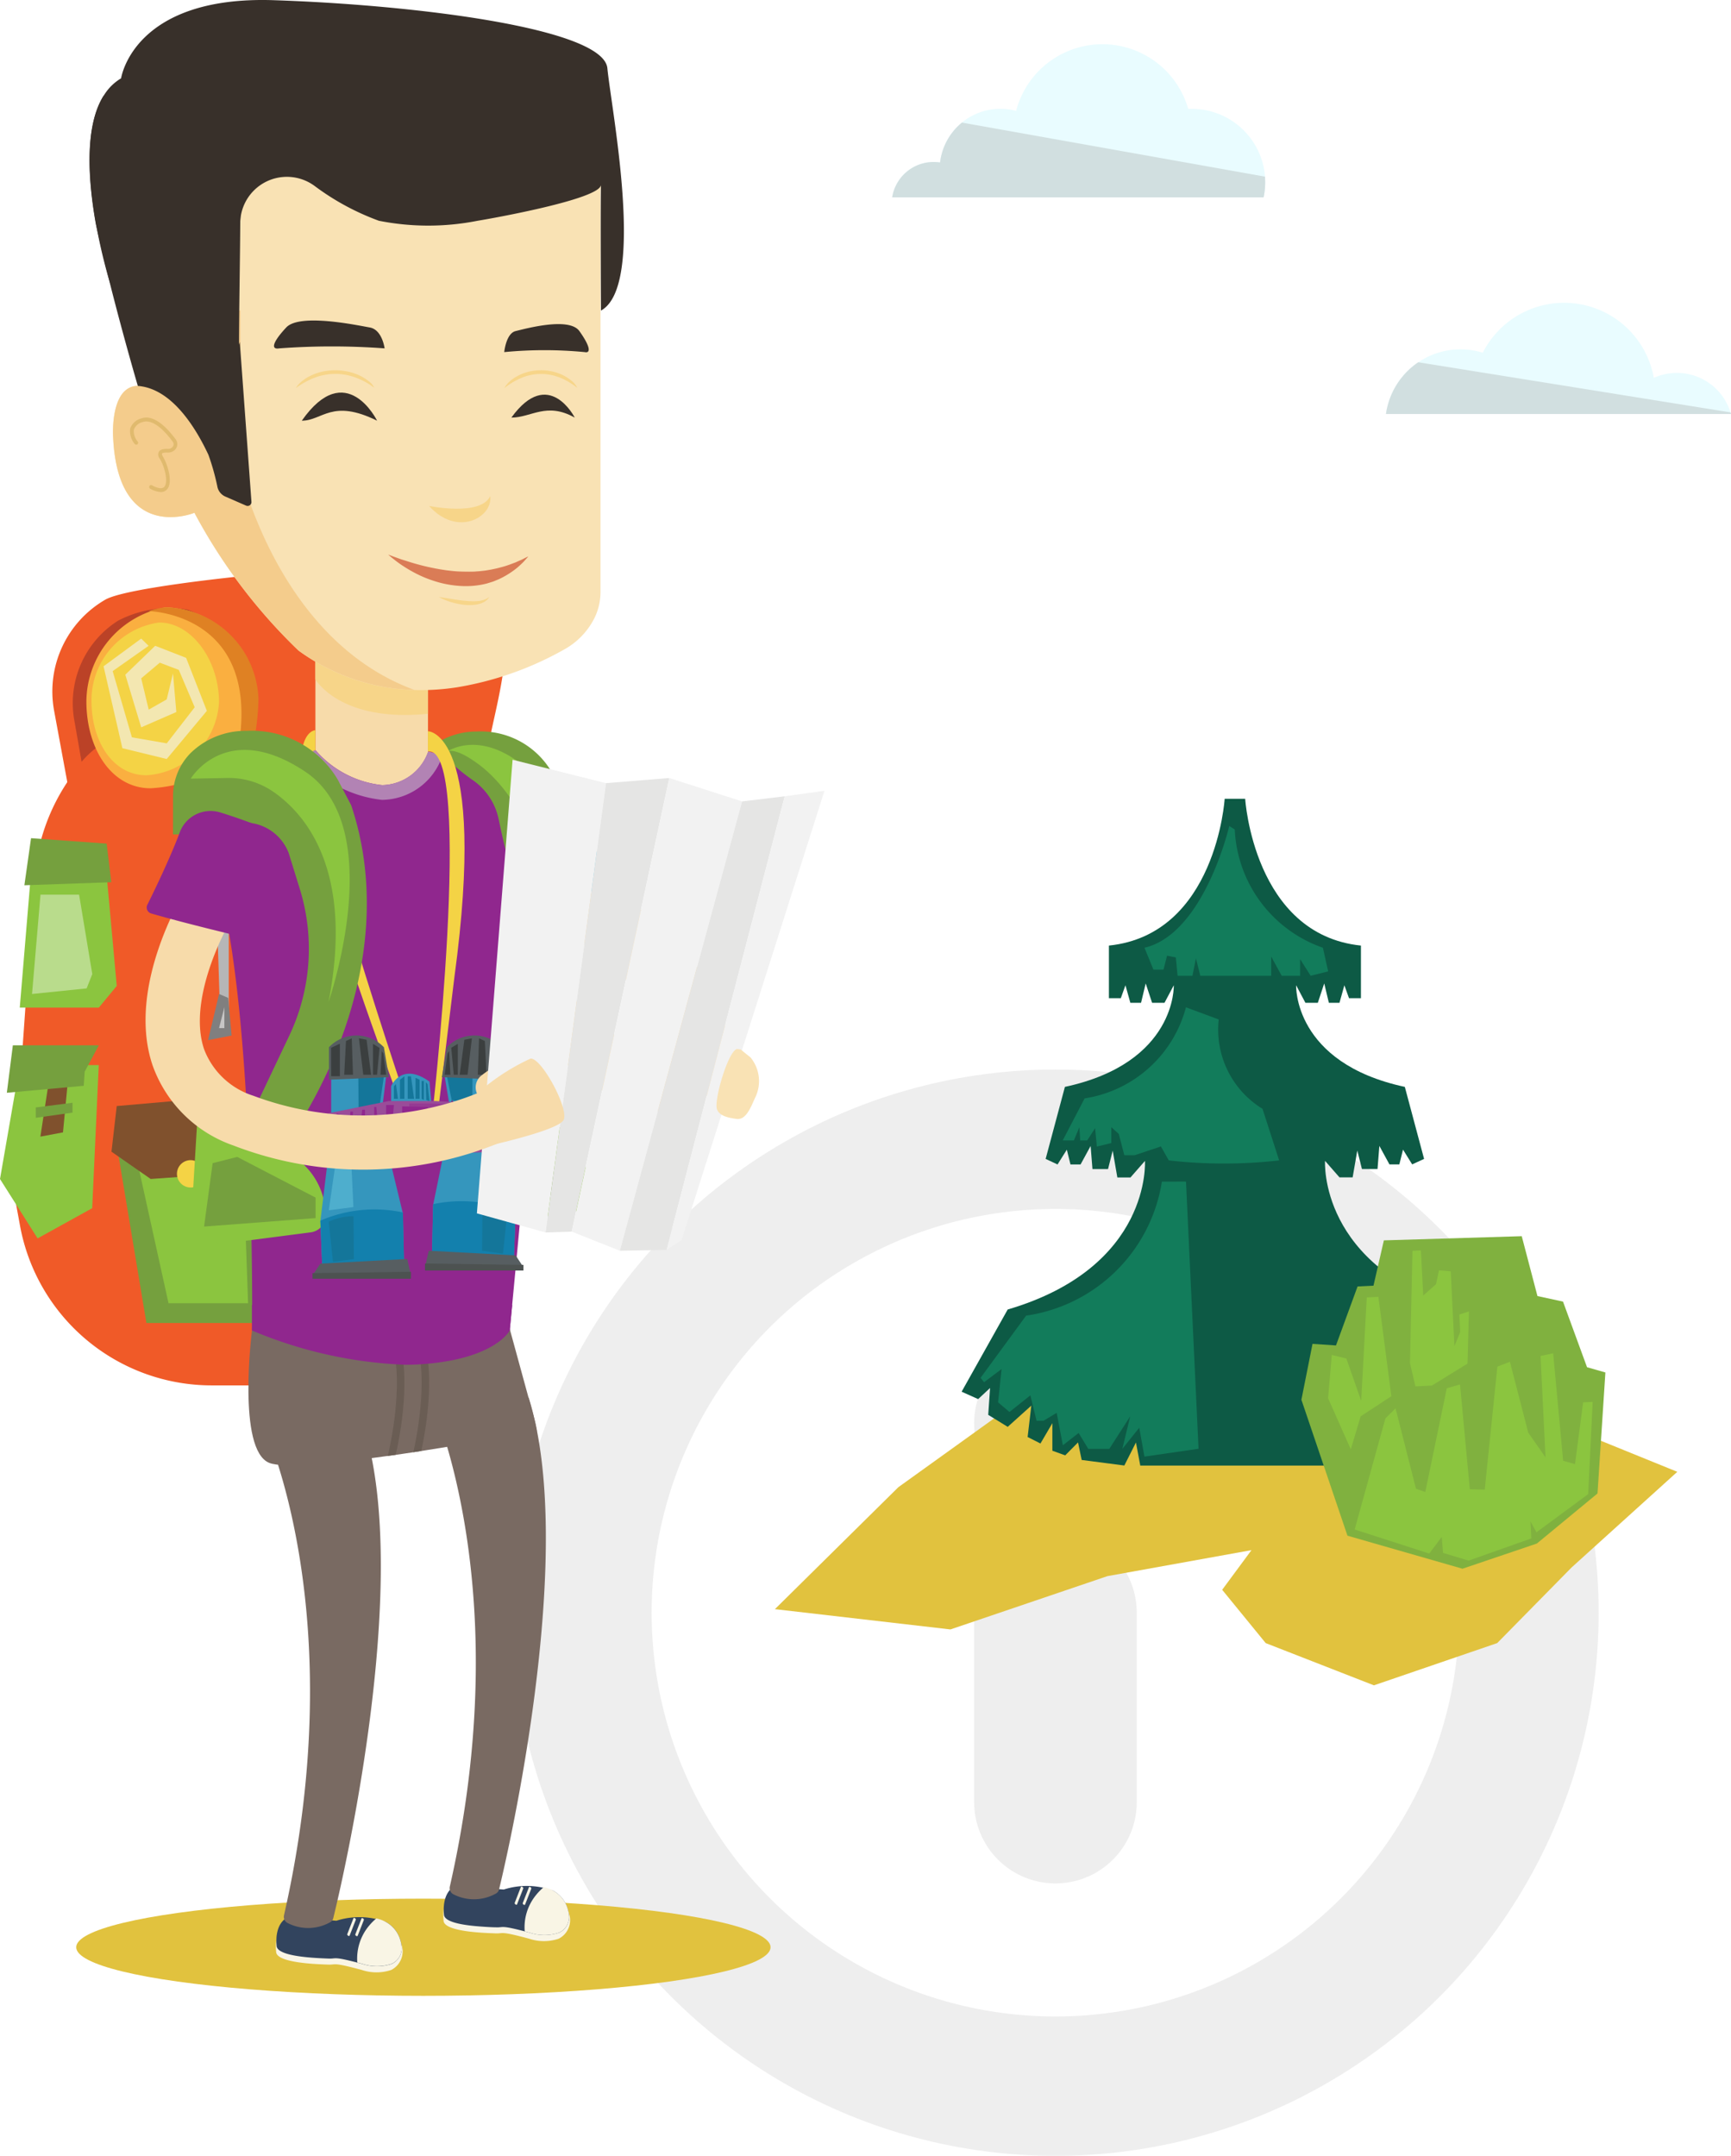 <svg xmlns="http://www.w3.org/2000/svg" width="74.5" height="92.792" viewBox="0 0 74.5 92.792">
  <g id="Group_1856" data-name="Group 1856" transform="translate(4090 9737)">
    <g id="icon" transform="translate(-4064.954 -9687.966)" opacity="0.07">
      <g id="info" transform="translate(0 0)">
        <circle id="Ellipse_30" data-name="Ellipse 30" cx="20.379" cy="20.379" r="20.379" transform="translate(0 0)" stroke-width="6" stroke="#000" stroke-linecap="round" stroke-linejoin="round" fill="none"/>
        <line id="Line_132" data-name="Line 132" y1="8.152" transform="translate(20.379 20.379)" fill="none" stroke="#000" stroke-linecap="round" stroke-linejoin="round" stroke-width="7"/>
        <line id="Line_133" data-name="Line 133" transform="translate(20.379 12.227)" fill="none" stroke="#000" stroke-linecap="round" stroke-linejoin="round" stroke-width="7"/>
      </g>
    </g>
    <g id="Layer_2" data-name="Layer 2" transform="translate(-4090 -9737)">
      <g id="Illustration" transform="translate(0 0)">
        <path id="Path_792" data-name="Path 792" d="M448.374,27.325a3.14,3.14,0,0,1-.067.645H432.32a1.806,1.806,0,0,1,2.061-1.5,2.611,2.611,0,0,1,3.272-2.22,3.841,3.841,0,0,1,7.408-.089h.148a3.166,3.166,0,0,1,3.159,2.919C448.368,27.158,448.374,27.241,448.374,27.325Z" transform="translate(-393.922 -19.477)" fill="#e9fcff"/>
        <path id="Path_793" data-name="Path 793" d="M448.374,61.927a3.14,3.14,0,0,1-.067.645H432.32a1.806,1.806,0,0,1,2.061-1.5,2.618,2.618,0,0,1,.942-1.718l13.045,2.327C448.368,61.76,448.374,61.842,448.374,61.927Z" transform="translate(-393.922 -54.078)" fill="#d1dfe0"/>
        <path id="Path_794" data-name="Path 794" d="M686.44,151.509H671.59a3.241,3.241,0,0,1,4.167-2.637,3.924,3.924,0,0,1,7.362,1.084,2.413,2.413,0,0,1,3.3,1.486C686.427,151.464,686.433,151.486,686.44,151.509Z" transform="translate(-611.94 -133.691)" fill="#e9fcff"/>
        <path id="Path_795" data-name="Path 795" d="M686.44,177.776H671.59a3.237,3.237,0,0,1,1.391-2.226l13.439,2.158C686.427,177.731,686.433,177.753,686.44,177.776Z" transform="translate(-611.94 -159.958)" fill="#d1dfe0"/>
        <path id="Path_796" data-name="Path 796" d="M385.3,650.912l-4.488,3.225-5.313,5.249,7.555.873,6.756-2.294,6.2-1.119-1.261,1.707,1.873,2.294,4.657,1.818,5.307-1.818,3.2-3.254,4.551-4.118L402.831,648.8l-12.776-1.149Z" transform="translate(-342.148 -590.126)" fill="#e1c23e"/>
        <path id="Path_797" data-name="Path 797" d="M489.41,412.625l-1.982-3.538c-6.2-1.829-5.908-6.395-5.908-6.395l.622.711h.566l.2-1.155.2.795h.671l.079-.994.434.795h.426l.158-.636.394.636.513-.236-.829-3.1c-4.81-1.034-4.678-4.373-4.678-4.373l.4.755h.533l.276-.835.2.835h.456l.211-.755.2.556h.513v-2.265c-4.619-.477-4.982-6.317-4.982-6.317H477.2s-.366,5.84-4.982,6.317v2.265h.512l.2-.556.211.755h.46l.2-.835.276.835h.533l.4-.755s.127,3.339-4.686,4.373l-.829,3.1.512.239.4-.636.157.636h.434l.433-.795.079.994h.671l.2-.795.2,1.155h.566l.622-.711s.3,4.571-5.907,6.395l-1.983,3.538.711.318.513-.477-.079,1.155.839.517,1.015-.914-.158,1.351.552.279.513-.875v1.186l.552.2.552-.557.157.755,1.836.239.5-.991.186.994h8.155l.187-.994.5.994,1.835-.239.158-.755.552.557.552-.2v-1.194l.512.875.552-.279-.157-1.351,1.015.914.838-.517-.078-1.155.512.477Z" transform="translate(-424.492 -352.727)" fill="#0d5a45"/>
        <path id="Path_798" data-name="Path 798" d="M558.229,400.27s-1.076,4.637-3.649,5.24l.385.942h.435l.151-.6.378.075.075.792h.64l.151-.754.188.754h3.051v-.83l.453.83h.791V406l.453.717.754-.189-.226-1.018a5.662,5.662,0,0,1-3.793-5.089Z" transform="translate(-505.323 -364.718)" fill="#127c5b"/>
        <path id="Path_799" data-name="Path 799" d="M520.3,488.14a5.35,5.35,0,0,1-4.361,3.92l-.943,1.81h.48l.236-.566.038.566h.3l.34-.528.075.792.622-.151V493.3l.322.29.238.916h.444l1.131-.377.339.6a20.856,20.856,0,0,0,4.75,0l-.716-2.22a4,4,0,0,1-1.885-3.846Z" transform="translate(-469.258 -444.784)" fill="#127c5b"/>
        <path id="Path_800" data-name="Path 800" d="M482.935,572.564a6.913,6.913,0,0,1-5.844,5.768l-1.96,2.677.151.188.754-.566-.151,1.433.49.415.9-.716.266,1.093h.3l.566-.339.266,1.394.679-.528.415.683h.905l.9-1.4-.339,1.4.728-.909.223,1.243,2.329-.338-.54-11.5Z" transform="translate(-432.929 -521.705)" fill="#127c5b"/>
        <path id="Path_801" data-name="Path 801" d="M637.588,613.381l3.2-1.083,2.612-2.156.339-5.208-.79-.226-1.034-2.824-1.1-.239-.676-2.577-5.934.18-.447,1.95-.685.034-.929,2.539-1.01-.068-.478,2.405,1.982,5.851Z" transform="translate(-574.645 -545.861)" fill="#80b13f"/>
        <path id="Path_802" data-name="Path 802" d="M661.332,664.715l2.7-.957-.036-.731.258.468,2.225-1.643.194-3.97-.411.02-.35,2.659-.511-.145-.429-4.627-.543.118.214,4.363-.742-1.063-.791-3.052-.539.21-.544,5.293-.642-.014-.422-4.512-.569.165-.926,4.464-.4-.141-.88-3.46-.436.433-1.323,4.781,3.211,1.037.537-.717.056.687Z" transform="translate(-598.126 -597.543)" fill="#8bc53f"/>
        <path id="Path_803" data-name="Path 803" d="M644.5,635.06l-.978-2.2.16-1.863.626.153.639,1.823.24-4.453.5-.025.558,4.277-1.322.866Z" transform="translate(-586.363 -572.677)" fill="#8bc53f"/>
        <path id="Path_804" data-name="Path 804" d="M683.22,610.794l.108-4.836.363-.018.1,1.942.549-.485.13-.6.505.044.158,3.221.25-.608-.037-.754.412-.136-.061,2.248-1.532.945-.71.036Z" transform="translate(-622.537 -552.121)" fill="#8bc53f"/>
        <ellipse id="Ellipse_242" data-name="Ellipse 242" cx="14.942" cy="2.091" rx="14.942" ry="2.091" transform="translate(3.28 81.721)" fill="#e1c23e"/>
        <path id="Path_805" data-name="Path 805" d="M44.125,280.456c.169-1.7,1.808-5.9-.159-8.13-.415-.468-14.768.634-16.295,1.523a4.567,4.567,0,0,0-2.2,4.781l.792,4.285,9.568-.574Z" transform="translate(-23.142 -248.037)" fill="#f05a28"/>
        <path id="Path_806" data-name="Path 806" d="M43.238,299.525a4.53,4.53,0,0,0-2.947-4.748,4.76,4.76,0,0,0-3,.481,4.2,4.2,0,0,0-1.873,4.3l.676,3.856,6.823-.516Z" transform="translate(-32.217 -268.538)" fill="#bb4227"/>
        <path id="Path_807" data-name="Path 807" d="M16.393,352.3a1.919,1.919,0,0,1,1.966,1.809l.031.556,1.367,24.175a1.709,1.709,0,0,1-1.705,1.8H14.78a8.388,8.388,0,0,1-8.25-6.87l-.311-1.695.934-13.26a8.567,8.567,0,0,1,1.426-4.162l.343-.511a3.913,3.913,0,0,1,3.15-1.735Z" transform="translate(-5.668 -321.011)" fill="#f05a28"/>
        <path id="Path_808" data-name="Path 808" d="M56.57,544.923l1.276,7.658h5.368l.284-8.631Z" transform="translate(-51.545 -495.637)" fill="#75a03e"/>
        <path id="Path_809" data-name="Path 809" d="M66.15,554.835l1.378,6.252h3.424l-.243-6.867Z" transform="translate(-60.275 -504.994)" fill="#8bc53f"/>
        <path id="Path_810" data-name="Path 810" d="M54.21,530.085l6.584-.575.684,1.891-2.406,1.58-3.4.243-1.688-1.175Z" transform="translate(-49.186 -482.479)" fill="#80512d"/>
        <path id="Path_811" data-name="Path 811" d="M86.927,562.812a.589.589,0,1,1-.587-.622A.6.6,0,0,1,86.927,562.812Z" transform="translate(-78.134 -512.256)" fill="#f4d345"/>
        <path id="Path_812" data-name="Path 812" d="M102.19,349.391l.77-.231v12.358l-.385-.048Z" transform="translate(-93.114 -318.148)" fill="#b6b6b7"/>
        <path id="Path_813" data-name="Path 813" d="M101.293,481.68l-.086.362-.387,1.625,1.013-.2-.147-1.62Z" transform="translate(-91.865 -438.897)" fill="#807f7f"/>
        <path id="Path_814" data-name="Path 814" d="M106.15,488.971h.229v-.9Z" transform="translate(-96.722 -444.72)" fill="#c6c5c5"/>
        <path id="Path_815" data-name="Path 815" d="M13.308,422.61l.446,4.9-.77.932H9.58l.486-5.835Z" transform="translate(-8.729 -385.074)" fill="#8bc53f"/>
        <path id="Path_816" data-name="Path 816" d="M.851,516.13h3.4l-.283,6.159-2.35,1.3L0,521.033Z" transform="translate(0 -470.287)" fill="#8bc53f"/>
        <path id="Path_817" data-name="Path 817" d="M20,522.51h.81l-.222,2.33-.973.183Z" transform="translate(-17.877 -476.101)" fill="#80512d"/>
        <path id="Path_818" data-name="Path 818" d="M17.34,534.573v.446l1.58-.223v-.425Z" transform="translate(-15.8 -486.907)" fill="#75a03e"/>
        <path id="Path_819" data-name="Path 819" d="M3.587,506.55h3.7l-.608,1.134-.041.608-3.31.3Z" transform="translate(-3.034 -461.558)" fill="#75a03e"/>
        <path id="Path_820" data-name="Path 820" d="M12.143,406.18l3.254.233.2,1.662-3.741.131Z" transform="translate(-10.807 -370.103)" fill="#75a03e"/>
        <path id="Path_821" data-name="Path 821" d="M15.875,433.55h1.661l.568,3.417-.243.617-2.35.241Z" transform="translate(-14.132 -395.042)" fill="#b9dc8c"/>
        <path id="Path_822" data-name="Path 822" d="M49.2,298.163c0,.819-.089,1.724-.089,1.724a6.524,6.524,0,0,1-4.461,2.127c-1.666,0-2.763-1.677-2.763-3.746a4.152,4.152,0,0,1,3.406-4.044A4.011,4.011,0,0,1,49.2,298.163Z" transform="translate(-38.169 -268.085)" fill="#faaf40"/>
        <path id="Path_823" data-name="Path 823" d="M76.674,298.163a10.418,10.418,0,0,1-.178,1.724l-.746.711c1.224-6.14-3.81-6.209-3.81-6.209a3.219,3.219,0,0,1,.74-.163A4.089,4.089,0,0,1,76.674,298.163Z" transform="translate(-65.55 -268.085)" fill="#df8123"/>
        <path id="Path_824" data-name="Path 824" d="M49.8,305.1a3.334,3.334,0,0,1-3.127,3.154c-1.424,0-2.361-1.433-2.361-3.2a3.374,3.374,0,0,1,2.91-3.375C48.644,301.68,49.8,303.331,49.8,305.1Z" transform="translate(-40.374 -274.885)" fill="#f4d345"/>
        <path id="Path_825" data-name="Path 825" d="M51.8,309.46l-1.62,1.192.81,3.525,1.908.466,1.728-2.073-.893-2.281-1.331-.519-1.286,1.244.684,2.266,1.512-.659-.144-1.659-.27,1.115-.775.441-.323-1.347.8-.674.819.311.684,1.608L52.9,313.969,51.4,313.71l-.828-2.85,1.547-1.089Z" transform="translate(-45.723 -281.974)" fill="#f3e7b1"/>
        <path id="Path_826" data-name="Path 826" d="M139.643,366.886l8.3-1.886.3,16.208.147,6.839a2.291,2.291,0,0,1-1.7,2.267l-6.811,1.818-.547-15.748Z" transform="translate(-126.955 -332.581)" fill="#db5128"/>
        <path id="Path_827" data-name="Path 827" d="M231.983,537.592,231.7,541.4l.158.178a1.681,1.681,0,0,0,1.48.556l2.633-.459a.729.729,0,0,0,.635-.723,4.972,4.972,0,0,0-2.432-3.695Z" transform="translate(-211.121 -489.541)" fill="#8bc53f"/>
        <path id="Path_828" data-name="Path 828" d="M238.459,550.68l-.369,2.729,3.025-.364v-.882l-1.6-1.752Z" transform="translate(-216.943 -501.523)" fill="#75a03e"/>
        <path id="Path_829" data-name="Path 829" d="M264.634,428.419c-2.1,0-4.547-2.167-5.644-3.443l1.726-1.483c1.4,1.627,3.388,2.809,4.032,2.638.109-.028.2-.294.237-.512.162-.851-1.193-2.081-2.855-3.6-1.461-1.332-3.037-1.865-2.548-2.454l1.207-1.93a26.271,26.271,0,0,1,3.345,2.554c2.376,2.158,3.414,4.127,3.087,5.851a2.646,2.646,0,0,1-1.886,2.286A2.733,2.733,0,0,1,264.634,428.419Z" transform="translate(-235.987 -380.545)" fill="#f7dbaa"/>
        <path id="Path_830" data-name="Path 830" d="M233.547,390.75c-.362.362-.7.737-.922.983a.571.571,0,0,0-.082.638,16.379,16.379,0,0,0,2.487,3.375.266.266,0,0,0,.371.02c1.5-1.327,2.412-2.194,2.807-2.576a.266.266,0,0,0-.03-.406c-.549-.393-1.853-1.34-2.69-2.091A1.414,1.414,0,0,0,233.547,390.75Z" transform="translate(-211.833 -355.666)" fill="#84d2e6"/>
        <path id="Path_831" data-name="Path 831" d="M139.128,932.583c-.319-1.815-2.868-.953-2.868-.953l-2.078-.164c-.561.28-.515,1.04-.494,1.228h0c-.014.505,1.852.545,2.228.561s.158-.12,1.459.231a1.994,1.994,0,0,0,1.267,0A.9.9,0,0,0,139.128,932.583Z" transform="translate(-121.804 -848.696)" fill="#f9f5e5"/>
        <path id="Path_832" data-name="Path 832" d="M138.895,930.918a.063.063,0,0,1-.017.009,2.029,2.029,0,0,1-1.266,0c-1.3-.35-1.083-.214-1.459-.231-.122-.005-.4-.014-.719-.039-.668-.052-1.518-.178-1.51-.522-.02-.188-.066-.949.495-1.229l2.078.162a3.243,3.243,0,0,1,2.132.053,1.311,1.311,0,0,1,.663.983A.74.74,0,0,1,138.895,930.918Z" transform="translate(-122.019 -846.397)" fill="#32445e"/>
        <path id="Path_833" data-name="Path 833" d="M168.615,929.4l-.037-.024c-.017-.011-.039,0-.049.023l-.258.66a.055.055,0,0,0,.015.065l.036.024a.034.034,0,0,0,.049-.022l.258-.661a.055.055,0,0,0-.014-.065Z" transform="translate(-153.321 -846.823)" fill="#f9f5e5"/>
        <path id="Path_834" data-name="Path 834" d="M172.512,929.517l-.036-.024a.034.034,0,0,0-.049.022l-.258.661a.055.055,0,0,0,.014.065l.037.024c.018.012.039,0,.049-.023l.258-.66A.055.055,0,0,0,172.512,929.517Z" transform="translate(-156.872 -846.932)" fill="#f9f5e5"/>
        <path id="Path_835" data-name="Path 835" d="M174.966,930.768a1.31,1.31,0,0,0-.663-.983,1.666,1.666,0,0,0-.409-.155,2.4,2.4,0,0,0-.33.333,2.2,2.2,0,0,0-.492,1.565l.213.057a1.992,1.992,0,0,0,1.266,0,.063.063,0,0,0,.017-.009A.728.728,0,0,0,174.966,930.768Z" transform="translate(-157.694 -847.06)" fill="#f9f5e5"/>
        <path id="Path_836" data-name="Path 836" d="M132.167,691.21h-4.3s3.819,8.05.872,21.03a.3.3,0,0,0,.137.338,1.929,1.929,0,0,0,1.865-.036.274.274,0,0,0,.117-.171C131.193,711.019,134.285,697.942,132.167,691.21Z" transform="translate(-116.513 -629.817)" fill="#796a62"/>
        <path id="Path_837" data-name="Path 837" d="M220.262,917.443c-.32-1.815-2.869-.953-2.869-.953l-2.078-.163c-.561.279-.514,1.039-.494,1.228h0c-.014.505,1.852.545,2.228.561s.158-.12,1.459.231a2,2,0,0,0,1.267,0A.9.9,0,0,0,220.262,917.443Z" transform="translate(-195.731 -834.901)" fill="#f9f5e5"/>
        <path id="Path_838" data-name="Path 838" d="M220,915.81l-.018.008a2.03,2.03,0,0,1-1.266,0c-1.3-.35-1.083-.214-1.458-.231-.122,0-.4-.014-.72-.039-.668-.052-1.518-.178-1.51-.522-.021-.188-.067-.949.494-1.228l2.079.163a3.248,3.248,0,0,1,2.132.053,1.313,1.313,0,0,1,.663.984A.736.736,0,0,1,220,915.81Z" transform="translate(-195.92 -832.633)" fill="#32445e"/>
        <path id="Path_839" data-name="Path 839" d="M249.749,914.257l-.036-.024c-.018-.012-.04,0-.05.023l-.258.663a.057.057,0,0,0,.015.065l.036.024a.034.034,0,0,0,.049-.022l.259-.661A.057.057,0,0,0,249.749,914.257Z" transform="translate(-227.249 -833.028)" fill="#f9f5e5"/>
        <path id="Path_840" data-name="Path 840" d="M253.645,914.377l-.037-.024c-.018-.012-.039,0-.049.023l-.258.66a.056.056,0,0,0,.014.065l.037.024c.018.012.039,0,.049-.023l.258-.66A.056.056,0,0,0,253.645,914.377Z" transform="translate(-230.798 -833.137)" fill="#f9f5e5"/>
        <path id="Path_841" data-name="Path 841" d="M256.1,915.629a1.312,1.312,0,0,0-.663-.984,1.661,1.661,0,0,0-.409-.155,2.341,2.341,0,0,0-.33.334,2.191,2.191,0,0,0-.492,1.568l.212.057a1.991,1.991,0,0,0,1.266,0l.018-.008A.738.738,0,0,0,256.1,915.629Z" transform="translate(-231.623 -833.265)" fill="#f9f5e5"/>
        <path id="Path_842" data-name="Path 842" d="M211.16,698.48a.274.274,0,0,1-.116.17,1.929,1.929,0,0,1-1.865.036.3.3,0,0,1-.136-.338c2.056-9.06.816-15.721-.118-18.913a16.1,16.1,0,0,0-.754-2.116h4.263c.083.266.157.533.223.815.051.2.1.412.136.622C214.148,685.759,211.467,697.221,211.16,698.48Z" transform="translate(-189.68 -617.161)" fill="#796a62"/>
        <path id="Path_843" data-name="Path 843" d="M132.793,647.489c-.253.048-1.892.355-3.866.675-.361.06-.733.117-1.109.178-.114.019-.227.035-.341.054l-.76.112c-.113.014-.227.032-.34.046-2.309.325-4.5.54-5.1.3-1.4-.559-.747-5.693-.747-5.693V643H131.6l.835,3.052.223.815C132.708,647.066,132.754,647.276,132.793,647.489Z" transform="translate(-109.686 -585.889)" fill="#796a62"/>
        <path id="Path_844" data-name="Path 844" d="M188.25,649.391c-.113.014-.227.032-.34.046.052-.211.851-3.553.008-5.329l.288-.138C189.034,645.7,188.409,648.706,188.25,649.391Z" transform="translate(-171.22 -586.773)" fill="#6a5d54"/>
        <path id="Path_845" data-name="Path 845" d="M200.349,649.241c-.114.019-.227.035-.341.054.163-.723.73-3.58-.028-5.167l.29-.138C201.041,645.608,200.548,648.331,200.349,649.241Z" transform="translate(-182.218 -586.791)" fill="#6a5d54"/>
        <rect id="Rectangle_119" data-name="Rectangle 119" width="4.846" height="9.634" transform="translate(13.574 28.112)" fill="#f7dbaa"/>
        <path id="Path_846" data-name="Path 846" d="M157.675,316.5v2.611c-3.787.384-4.845-1.482-4.845-1.482V316.5Z" transform="translate(-139.256 -288.389)" fill="#f7d589"/>
        <path id="Path_847" data-name="Path 847" d="M109.539,365.84a13.773,13.773,0,0,0-3.3-1.808h0q-.312-.116-.616-.211c-.208-.064-.414-.123-.616-.171a2.143,2.143,0,0,1-1.959,1.448v.005l-.006-.005h-.02a4.4,4.4,0,0,1-2.864-1.5c-.236.051-.355.089-.582.149-.258.073-.508.155-.748.242a12.556,12.556,0,0,0-3.348,1.841,1.189,1.189,0,0,0-.3,1.549,8.259,8.259,0,0,1,.83,2.071c1.558,5.974,1.414,19.123,1.414,19.123h11.088s1.057-10.975,1.59-17.884c.132-1.737.233-3.215.277-4.2Q109.958,366.141,109.539,365.84Z" transform="translate(-86.574 -331.305)" fill="#90278e"/>
        <path id="Path_848" data-name="Path 848" d="M133.273,632.35l-.107,1.1s-.576,1.155-3.5,1.429c-.158.014-.324.027-.5.036-.157.008-.312.012-.469.012a18.771,18.771,0,0,1-6.627-1.478v-1.1Z" transform="translate(-111.228 -576.185)" fill="#90278e"/>
        <path id="Path_849" data-name="Path 849" d="M151.385,363.783a2.768,2.768,0,0,1-2.607,1.913,5.235,5.235,0,0,1-3.538-1.958c.223-.064.438-.125.674-.178a4.4,4.4,0,0,0,2.864,1.5h.031a2.143,2.143,0,0,0,1.959-1.448C150.971,363.66,151.177,363.719,151.385,363.783Z" transform="translate(-132.34 -331.269)" fill="#b283b4"/>
        <path id="Path_850" data-name="Path 850" d="M146.4,353.84s-1.51.01.158,5.711,3.947,11.5,3.947,11.5l.21-.057s-5.578-16.3-4.315-16.289Z" transform="translate(-132.828 -322.412)" fill="#f4d345"/>
        <path id="Path_851" data-name="Path 851" d="M83.822,356.984a2.64,2.64,0,0,1,.719-1.811l.015-.016A3.375,3.375,0,0,1,87,354.18a4.286,4.286,0,0,1,3.913,2.1l.576,1.1c1.522,4.522.334,9.585-2.261,13.777L88.154,372.9l-1.682-.643,2.325-4.9a8.717,8.717,0,0,0,.479-6.381l-.474-1.531a2.037,2.037,0,0,0-1.574-1.292,2.581,2.581,0,0,0-2.164.484H83.82Z" transform="translate(-76.375 -322.722)" fill="#75a03e"/>
        <path id="Path_852" data-name="Path 852" d="M92.793,541.15l-.283,4.7.157.178a1.681,1.681,0,0,0,1.48.556l3.523-.458a.729.729,0,0,0,.634-.723,3.02,3.02,0,0,0-1.9-2.807Z" transform="translate(-84.293 -493.085)" fill="#8bc53f"/>
        <path id="Path_853" data-name="Path 853" d="M99.259,560.89l-.369,2.729,4.8-.365v-.881l-3.373-1.752Z" transform="translate(-90.107 -510.826)" fill="#75a03e"/>
        <path id="Path_854" data-name="Path 854" d="M92.42,364.638l1.58-.029a3.363,3.363,0,0,1,1.982.6c1.421.988,3.459,3.426,2.369,9.04,0,0,2.605-7.5-1-9.909C93.947,362.068,92.42,364.638,92.42,364.638Z" transform="translate(-84.211 -331.124)" fill="#8bc53f"/>
        <path id="Path_855" data-name="Path 855" d="M211.831,355.411l-.241-.466a3.166,3.166,0,0,1,1.724-.5,3.525,3.525,0,0,1,3.4,2.081l.575,1.1c1.523,4.522-.7,12.206-.7,12.206l-.991,1.8.134-2.409s0-5.89-.658-8.005l-.473-1.531c-.089-.288-.224-.9-.345-1.477a2.707,2.707,0,0,0-1.077-1.649,9.19,9.19,0,0,1-1.094-.888Z" transform="translate(-192.797 -322.959)" fill="#75a03e"/>
        <path id="Path_856" data-name="Path 856" d="M216.25,361.258s.281-.314,1.442.564c1.807,1.365,3.847,5.145,2.868,10.187,0,0,2.432-7.213-.851-10.047C217.676,360.207,216.25,361.258,216.25,361.258Z" transform="translate(-197.043 -328.887)" fill="#8bc53f"/>
        <path id="Path_857" data-name="Path 857" d="M207.38,354.35s2.576-.014,1.136,10.6l-.773,6.347-.216-.056s1.871-16.3-.147-16.022Z" transform="translate(-188.961 -322.877)" fill="#f4d345"/>
        <path id="Path_858" data-name="Path 858" d="M155.475,556.074l.054.518-.309,2.535.081,1.973h3.523l-.054-2.323-.592-2.444-.013-.393Z" transform="translate(-141.433 -506.562)" fill="#3596bd"/>
        <path id="Path_859" data-name="Path 859" d="M158.8,586.615a5.849,5.849,0,0,0-3.539.355V587l.081,1.973h3.523l-.054-2.323Z" transform="translate(-141.47 -534.432)" fill="#1380ad"/>
        <path id="Path_860" data-name="Path 860" d="M159.646,559.8l.618-.054.107,2.242-1.061.137Z" transform="translate(-145.16 -510.033)" fill="#4eaecd"/>
        <path id="Path_861" data-name="Path 861" d="M159.3,589.511a2.617,2.617,0,0,1,1.066-.234l.015,1.844-.9.125Z" transform="translate(-145.151 -536.93)" fill="#14769a"/>
        <path id="Path_862" data-name="Path 862" d="M162.658,518.985l.19-1.51a1.945,1.945,0,0,0-2.368.012v1.865Z" transform="translate(-146.226 -471.157)" fill="#3596bd"/>
        <path id="Path_863" data-name="Path 863" d="M173.62,517.851s.336-.094,1.1.337l-.2,1.366-.888.207Z" transform="translate(-158.199 -471.847)" fill="#14769a"/>
        <path id="Path_864" data-name="Path 864" d="M151.767,610.29l3.738-.2.162.706H151.43Z" transform="translate(-137.98 -555.902)" fill="#575e61"/>
        <path id="Path_865" data-name="Path 865" d="M151.43,616.394v.242h4.236v-.3Z" transform="translate(-137.98 -561.597)" fill="#4d5251"/>
        <path id="Path_866" data-name="Path 866" d="M159.39,502.106a1.631,1.631,0,0,1,2.366,0l.215,1.288-2.581.107Z" transform="translate(-145.233 -457.03)" fill="#575e61"/>
        <path id="Path_867" data-name="Path 867" d="M160.45,506v1.224h.376v-1.4Z" transform="translate(-146.199 -460.902)" fill="#3b3f3f"/>
        <path id="Path_868" data-name="Path 868" d="M166.875,503.295l-.075,1.452h.377l-.053-1.567Z" transform="translate(-151.985 -458.488)" fill="#3b3f3f"/>
        <path id="Path_869" data-name="Path 869" d="M173.92,503.18l.188,1.567h.336l-.195-1.506Z" transform="translate(-158.473 -458.488)" fill="#3b3f3f"/>
        <path id="Path_870" data-name="Path 870" d="M180.73,505.83v1.331h.175l.107-1.156Z" transform="translate(-164.678 -460.902)" fill="#3b3f3f"/>
        <path id="Path_871" data-name="Path 871" d="M184.426,509.31c0,.041-.056,1.022-.056,1.022h.246l-.123-.915Z" transform="translate(-167.994 -464.073)" fill="#3b3f3f"/>
        <path id="Path_872" data-name="Path 872" d="M189.51,521.58v-.74s.444-1.076,1.654-.2l.081.942Z" transform="translate(-172.678 -474.084)" fill="#3596bd"/>
        <path id="Path_873" data-name="Path 873" d="M212.54,552.074l-.054.518.4,2.535-.08,1.973H209.28l.054-2.323.5-2.444.013-.393Z" transform="translate(-190.692 -502.917)" fill="#3596bd"/>
        <path id="Path_874" data-name="Path 874" d="M209.344,582.615a5.844,5.844,0,0,1,3.538.355V583l-.074,1.966H209.28l.054-2.323Z" transform="translate(-190.692 -530.787)" fill="#1380ad"/>
        <path id="Path_875" data-name="Path 875" d="M234.447,555.8l-.618-.054-.019,2.242,1.062.137Z" transform="translate(-213.043 -506.388)" fill="#4eaecd"/>
        <path id="Path_876" data-name="Path 876" d="M234.681,585.511a2.617,2.617,0,0,0-1.066-.234l-.015,1.844.9.125Z" transform="translate(-212.852 -533.285)" fill="#14769a"/>
        <path id="Path_877" data-name="Path 877" d="M215.651,518.63l-.191-1.155a1.947,1.947,0,0,1,2.369.012V519Z" transform="translate(-196.323 -471.157)" fill="#3596bd"/>
        <path id="Path_878" data-name="Path 878" d="M217.692,517.851s-.337-.094-1.1.337l.2,1.011.888.207Z" transform="translate(-197.353 -471.847)" fill="#14769a"/>
        <path id="Path_879" data-name="Path 879" d="M209.849,606.29l-3.738-.2-.162.706h4.236Z" transform="translate(-187.658 -552.257)" fill="#575e61"/>
        <path id="Path_880" data-name="Path 880" d="M210.186,612.394v.242H205.95v-.3Z" transform="translate(-187.658 -557.952)" fill="#4d5251"/>
        <path id="Path_881" data-name="Path 881" d="M216.7,502.106a1.631,1.631,0,0,0-2.366,0l-.216,1.288,2.582.107Z" transform="translate(-195.102 -457.03)" fill="#575e61"/>
        <path id="Path_882" data-name="Path 882" d="M238.267,506v1.224h-.377v-1.4Z" transform="translate(-216.761 -460.902)" fill="#3b3f3f"/>
        <path id="Path_883" data-name="Path 883" d="M231.833,503.295l.074,1.452h-.377l.054-1.567Z" transform="translate(-210.966 -458.488)" fill="#3b3f3f"/>
        <path id="Path_884" data-name="Path 884" d="M223.275,503.18l-.188,1.567h-.337l.2-1.506Z" transform="translate(-202.965 -458.488)" fill="#3b3f3f"/>
        <path id="Path_885" data-name="Path 885" d="M218.952,505.83v1.331h-.174L218.67,506Z" transform="translate(-199.248 -460.902)" fill="#3b3f3f"/>
        <path id="Path_886" data-name="Path 886" d="M215.651,509.31c0,.041.056,1.022.056,1.022h-.247l.123-.915Z" transform="translate(-196.323 -464.073)" fill="#3b3f3f"/>
        <path id="Path_887" data-name="Path 887" d="M190.87,525.454v.538h.174l-.087-.632Z" transform="translate(-173.917 -478.698)" fill="#14769a"/>
        <path id="Path_888" data-name="Path 888" d="M193.81,521.727v.821H194v-.968Z" transform="translate(-176.596 -475.253)" fill="#14769a"/>
        <path id="Path_889" data-name="Path 889" d="M197.58,521.58v.968h.274l-.137-.968Z" transform="translate(-180.031 -475.253)" fill="#14769a"/>
        <path id="Path_890" data-name="Path 890" d="M201.35,522.33v.9h.174v-.821Z" transform="translate(-183.466 -475.937)" fill="#14769a"/>
        <path id="Path_891" data-name="Path 891" d="M204.29,523.85v.766l.1.053v-.82Z" transform="translate(-186.145 -477.322)" fill="#14769a"/>
        <path id="Path_892" data-name="Path 892" d="M206.31,524.41l.02.77.141.042-.081-.727Z" transform="translate(-187.986 -477.832)" fill="#14769a"/>
        <path id="Path_893" data-name="Path 893" d="M156.2,534.073l-.3,1.466.068.537,4.23-.242,3.81-.114v-.537l-.355-1.466-2.872-.168h-1.99Z" transform="translate(-142.053 -486.16)" fill="#9a4c99"/>
        <path id="Path_894" data-name="Path 894" d="M157.72,552.375v.366l4.049-.207,3.817-.148v-.446l-4.189.051Z" transform="translate(-143.711 -502.917)" fill="#90278e"/>
        <path id="Path_895" data-name="Path 895" d="M161.512,539.44l-.162,1.345h.162l.134-1.291Z" transform="translate(-147.019 -491.527)" fill="#90278e"/>
        <path id="Path_896" data-name="Path 896" d="M168.454,538.68l-.134,1.412h.188l.053-1.412Z" transform="translate(-153.37 -490.835)" fill="#90278e"/>
        <path id="Path_897" data-name="Path 897" d="M198.29,534.75v1.465l4.128-.059-.323-1.277-2.7-.129Z" transform="translate(-180.678 -487.254)" fill="#963a93"/>
        <path id="Path_898" data-name="Path 898" d="M174.06,537.77l-.14,1.426h.262V537.77Z" transform="translate(-158.473 -490.005)" fill="#90278e"/>
        <path id="Path_899" data-name="Path 899" d="M181.34,536.41v1.479l.228-.049-.141-1.43Z" transform="translate(-165.233 -488.766)" fill="#90278e"/>
        <path id="Path_900" data-name="Path 900" d="M187.11,535.5v1.4h.213l.121-1.4Z" transform="translate(-170.491 -487.937)" fill="#90278e"/>
        <path id="Path_901" data-name="Path 901" d="M210.071,536.41l-.121,1.317h.2l.053-1.317Z" transform="translate(-191.302 -488.766)" fill="#7e237b"/>
        <path id="Path_902" data-name="Path 902" d="M218.82,533.11v1.255l.241.054-.114-1.21Z" transform="translate(-199.385 -485.759)" fill="#7e237b"/>
        <path id="Path_903" data-name="Path 903" d="M222.75,534.4v1.17h.263l-.131-1.2Z" transform="translate(-202.965 -486.907)" fill="#7e237b"/>
        <path id="Path_904" data-name="Path 904" d="M229.75,535.538V536.6h.158l-.079-1.161Z" transform="translate(-209.344 -487.882)" fill="#7e237b"/>
        <path id="Path_905" data-name="Path 905" d="M233.65,536.2l.127,1.093h.061l-.094-1.093Z" transform="translate(-212.897 -488.575)" fill="#7e237b"/>
        <path id="Path_906" data-name="Path 906" d="M237.04,536.2l.155,1.093.234.049-.234-1.089Z" transform="translate(-215.986 -488.575)" fill="#7e237b"/>
        <path id="Path_907" data-name="Path 907" d="M194.87,536.14l1.1.024-.161,1.182-.936,0Z" transform="translate(-177.562 -488.52)" fill="#90278e"/>
        <path id="Path_908" data-name="Path 908" d="M230.668,517.3s1.347-.286,1.443-.481-.389-1.089-.576-1.066a3.74,3.74,0,0,0-.759.465.65.65,0,0,0-.231.76Z" transform="translate(-210.03 -469.946)" fill="#f7dbaa"/>
        <path id="Path_909" data-name="Path 909" d="M232.671,368.17l4.02,1.007-2.6,19.339-2.956-.822Z" transform="translate(-210.61 -335.469)" fill="#f2f2f2"/>
        <path id="Path_910" data-name="Path 910" d="M267.015,377.241l-2.6,19.339,1.124-.036,4.2-19.524Z" transform="translate(-240.934 -343.533)" fill="#e5e5e4"/>
        <path id="Path_911" data-name="Path 911" d="M281.266,377.02l3.132,1.007-5.26,19.339-2.068-.822Z" transform="translate(-252.461 -343.533)" fill="#f2f2f2"/>
        <path id="Path_912" data-name="Path 912" d="M305.61,386.091l-5.26,19.339,2.012-.036,5.084-19.523Z" transform="translate(-273.673 -351.597)" fill="#e5e5e4"/>
        <path id="Path_913" data-name="Path 913" d="M328.084,383.446l1.711-.236-6.149,19.339-.646.421Z" transform="translate(-294.311 -349.173)" fill="#f2f2f2"/>
        <path id="Path_914" data-name="Path 914" d="M228.651,516.816s3.343-.711,3.58-1.192-.965-2.7-1.427-2.637a9.2,9.2,0,0,0-1.881,1.155,1.609,1.609,0,0,0-.572,1.884Z" transform="translate(-207.973 -467.422)" fill="#f7dbaa"/>
        <path id="Path_915" data-name="Path 915" d="M72.34,429.47l1.987,1.261c-.582.924-1.948,3.76-1.278,5.749a3.344,3.344,0,0,0,2.113,2.005,13.35,13.35,0,0,0,9.7-.125l1.029,2.1a15.5,15.5,0,0,1-11.575.17,5.654,5.654,0,0,1-3.486-3.463C69.677,433.727,72.231,429.642,72.34,429.47Z" transform="translate(-64.267 -391.325)" fill="#f7dbaa"/>
        <path id="Path_916" data-name="Path 916" d="M74.256,393.058c.49.149.968.32,1.276.434a.571.571,0,0,1,.372.525,16.421,16.421,0,0,1-.61,4.151.266.266,0,0,1-.318.193c-1.947-.467-3.161-.8-3.688-.954a.266.266,0,0,1-.164-.372c.3-.6,1-2.054,1.392-3.109A1.414,1.414,0,0,1,74.256,393.058Z" transform="translate(-64.783 -358.091)" fill="#90278e"/>
        <path id="Path_917" data-name="Path 917" d="M348.847,510.449c-.167.369-.377.944-.778.894-.5-.061-.753-.178-.849-.4-.166-.386.524-2.677.888-2.607.205.04,0-.074.547.355a1.607,1.607,0,0,1,.193,1.756Z" transform="translate(-316.357 -463.182)" fill="#f9e2b4"/>
        <path id="Path_918" data-name="Path 918" d="M75.76,68.22v1.9s-.006.089-.02.256v.01c-.006.089,0,.422,0,1.365v15.9a2.548,2.548,0,0,1-.266,1.123h0a3.173,3.173,0,0,1-1.31,1.349,14.021,14.021,0,0,1-4.614,1.623,10.262,10.262,0,0,1-1.816.115,8.854,8.854,0,0,1-4.993-1.7h0a23.6,23.6,0,0,1-4.46-5.891l-.01-.02a.068.068,0,0,0-.008-.016s-3.286,1.354-3.5-3.243c0,0-.191-2.721,1.527-2.14H58.6V68.22Z" transform="translate(-49.895 -62.161)" fill="#f9e2b4"/>
        <path id="Path_919" data-name="Path 919" d="M67.754,166.82a8.855,8.855,0,0,1-4.993-1.7h0a23.6,23.6,0,0,1-4.46-5.891l-.01-.02a.068.068,0,0,0-.008-.016s-3.286,1.354-3.5-3.243c0,0-.191-2.721,1.527-2.14h2.306V150.49H60.26V156.7h-.191S61.594,164.569,67.754,166.82Z" transform="translate(-49.913 -137.123)" fill="#f4cc8c"/>
        <path id="Path_920" data-name="Path 920" d="M64.279,205.545a1.009,1.009,0,0,1-.458-.145.082.082,0,0,1-.034-.111.083.083,0,0,1,.112-.034c.178.1.415.187.526.07.178-.187.039-.838-.195-1.22a.28.28,0,0,1-.039-.291c.053-.089.178-.133.384-.125a.251.251,0,0,0,.225-.106.178.178,0,0,0-.012-.208c-.285-.387-.832-1.011-1.3-.838a.528.528,0,0,0-.369.322.671.671,0,0,0,.166.515.082.082,0,0,1-.125.106.845.845,0,0,1-.2-.664.675.675,0,0,1,.47-.436c.533-.2,1.1.375,1.486.894a.341.341,0,0,1,.018.393.412.412,0,0,1-.369.178c-.2-.006-.234.039-.237.044a.219.219,0,0,0,.038.123c.207.34.449,1.127.178,1.421A.349.349,0,0,1,64.279,205.545Z" transform="translate(-57.357 -184.367)" fill="#e0ba6e"/>
        <path id="Path_921" data-name="Path 921" d="M146.761,180.063a3.2,3.2,0,0,0-.482-.3,2.928,2.928,0,0,0-.54-.209,2.67,2.67,0,0,0-.322-.064,1.992,1.992,0,0,0-.334-.022,2.462,2.462,0,0,0-.334.021c-.106.019-.218.037-.32.065s-.2.061-.291.1a2.394,2.394,0,0,0-.247.113,3.16,3.16,0,0,0-.36.21c-.089.058-.141.1-.141.094a.744.744,0,0,1,.056-.08,1.028,1.028,0,0,1,.219-.222,2.1,2.1,0,0,1,.21-.147,2.841,2.841,0,0,1,.312-.15,2.958,2.958,0,0,1,.41-.118,2.856,2.856,0,0,1,.483-.045,2.5,2.5,0,0,1,.482.046,2.347,2.347,0,0,1,.415.117,1.954,1.954,0,0,1,.533.3A.738.738,0,0,1,146.761,180.063Z" transform="translate(-130.654 -163.374)" fill="#f7d589"/>
        <path id="Path_922" data-name="Path 922" d="M212.52,289.27l.355.054.355.057c.131.02.266.04.409.053.068,0,.138.015.206.016s.135.01.2.005a1.493,1.493,0,0,0,.184-.011.782.782,0,0,0,.162-.028.517.517,0,0,0,.132-.043.333.333,0,0,0,.1-.049l.083-.056s-.02.029-.059.082a.315.315,0,0,1-.089.082.471.471,0,0,1-.132.08l-.081.037c-.028.01-.06.016-.089.024a.942.942,0,0,1-.2.036,2.13,2.13,0,0,1-.433,0,3.2,3.2,0,0,1-.42-.076,3.008,3.008,0,0,1-.355-.112,2.236,2.236,0,0,1-.323-.153Z" transform="translate(-193.644 -263.577)" fill="#f7d589"/>
        <path id="Path_923" data-name="Path 923" d="M50.337,63.207a.165.165,0,0,1-.232.163l-.894-.39a.59.59,0,0,1-.343-.439,10.1,10.1,0,0,0-.382-1.355c-.533-1.143-1.568-2.858-3.039-2.967,0,0-.585-1.985-1.183-4.344a.056.056,0,0,1,0-.008c-.217-.854-.434-1.756-.627-2.632-.325-1.829-.5-4.167.332-5.5,1.7-.431,5.144,1.172,5.833,3.068a18.385,18.385,0,0,1,.054,2.33c-.01,1.671-.052,3.866-.054,5.312l.033-.118Z" transform="translate(-39.515 -41.608)" fill="#38302a"/>
        <path id="Path_924" data-name="Path 924" d="M207.91,240.833s2.22.46,2.633-.423C210.661,241.32,209.125,242.192,207.91,240.833Z" transform="translate(-189.444 -219.057)" fill="#f7d589"/>
        <path id="Path_925" data-name="Path 925" d="M188.12,268.75l.266.1.3.107.4.126a9.528,9.528,0,0,0,.983.248c.089.02.178.033.273.052l.279.043c.187.022.377.046.567.052s.378.011.564.006c.089,0,.184-.012.274-.016l.266-.029.258-.044.244-.052c.158-.041.309-.077.444-.125l.1-.034.1-.037.178-.067c.108-.053.206-.089.285-.129.156-.082.25-.123.25-.123s-.075.089-.212.239c-.07.07-.157.151-.259.241a3.76,3.76,0,0,1-.795.5l-.242.1c-.089.029-.178.056-.266.083a3.51,3.51,0,0,1-.562.1,3.732,3.732,0,0,1-.592.009,4.473,4.473,0,0,1-1.165-.226,5.069,5.069,0,0,1-.533-.207c-.168-.077-.325-.16-.469-.243s-.275-.167-.39-.245-.214-.154-.295-.219A3.257,3.257,0,0,1,188.12,268.75Z" transform="translate(-171.411 -244.88)" fill="#da7c56"/>
        <path id="Path_926" data-name="Path 926" d="M149.48,191.46s-1.332-2.72-3.24,0C147.133,191.46,147.534,190.5,149.48,191.46Z" transform="translate(-133.251 -173.353)" fill="#38302a"/>
        <path id="Path_927" data-name="Path 927" d="M247.524,180.066a3.028,3.028,0,0,0-.449-.3,2.6,2.6,0,0,0-.5-.21,2.322,2.322,0,0,0-.3-.064,1.722,1.722,0,0,0-.311-.022,2.157,2.157,0,0,0-.312.021c-.1.02-.2.037-.3.065a2.454,2.454,0,0,0-.266.1c-.083.035-.157.075-.231.113a2.9,2.9,0,0,0-.334.211c-.082.057-.131.1-.131.094a.9.9,0,0,1,.052-.081,1.078,1.078,0,0,1,.2-.223,2.341,2.341,0,0,1,.2-.148,2.811,2.811,0,0,1,.29-.15,2.542,2.542,0,0,1,.382-.118,2.5,2.5,0,0,1,.45-.046,2.173,2.173,0,0,1,.449.046,2.133,2.133,0,0,1,.386.118,1.817,1.817,0,0,1,.493.3A.775.775,0,0,1,247.524,180.066Z" transform="translate(-222.683 -163.374)" fill="#f7d589"/>
        <path id="Path_928" data-name="Path 928" d="M250.517,192.2s-1.121-2.22-2.727,0C248.651,192.2,249.3,191.516,250.517,192.2Z" transform="translate(-225.781 -174.226)" fill="#38302a"/>
        <path id="Path_929" data-name="Path 929" d="M65.408,13.366c-.024-4.918,0-5.408,0-5.411C65.378,8.568,60.721,9.4,60.1,9.5a10.916,10.916,0,0,1-4.25,0,10.793,10.793,0,0,1-2.753-1.488,2.009,2.009,0,0,0-3.213,1.5c-.008.038-.015.075-.021.115l-5.564,2.633a.056.056,0,0,1,0-.008,23.407,23.407,0,0,1-.627-2.632c-.325-1.829-.5-4.167.332-5.5a2.164,2.164,0,0,1,.751-.751S45.262-.194,51.32.006s14.2,1.2,14.364,2.931S67.356,12.3,65.408,13.366Z" transform="translate(-39.543 0.002)" fill="#38302a"/>
        <path id="Path_930" data-name="Path 930" d="M137.524,156.461s-.1-.806-.642-.9-3.009-.622-3.591,0-.682.965-.3.9A31,31,0,0,1,137.524,156.461Z" transform="translate(-120.971 -141.467)" fill="#38302a"/>
        <path id="Path_931" data-name="Path 931" d="M244.34,158.262s.076-.806.49-.905,2.3-.622,2.744,0,.52.965.23.905A18.106,18.106,0,0,0,244.34,158.262Z" transform="translate(-222.638 -143.107)" fill="#38302a"/>
      </g>
    </g>
  </g>
</svg>
